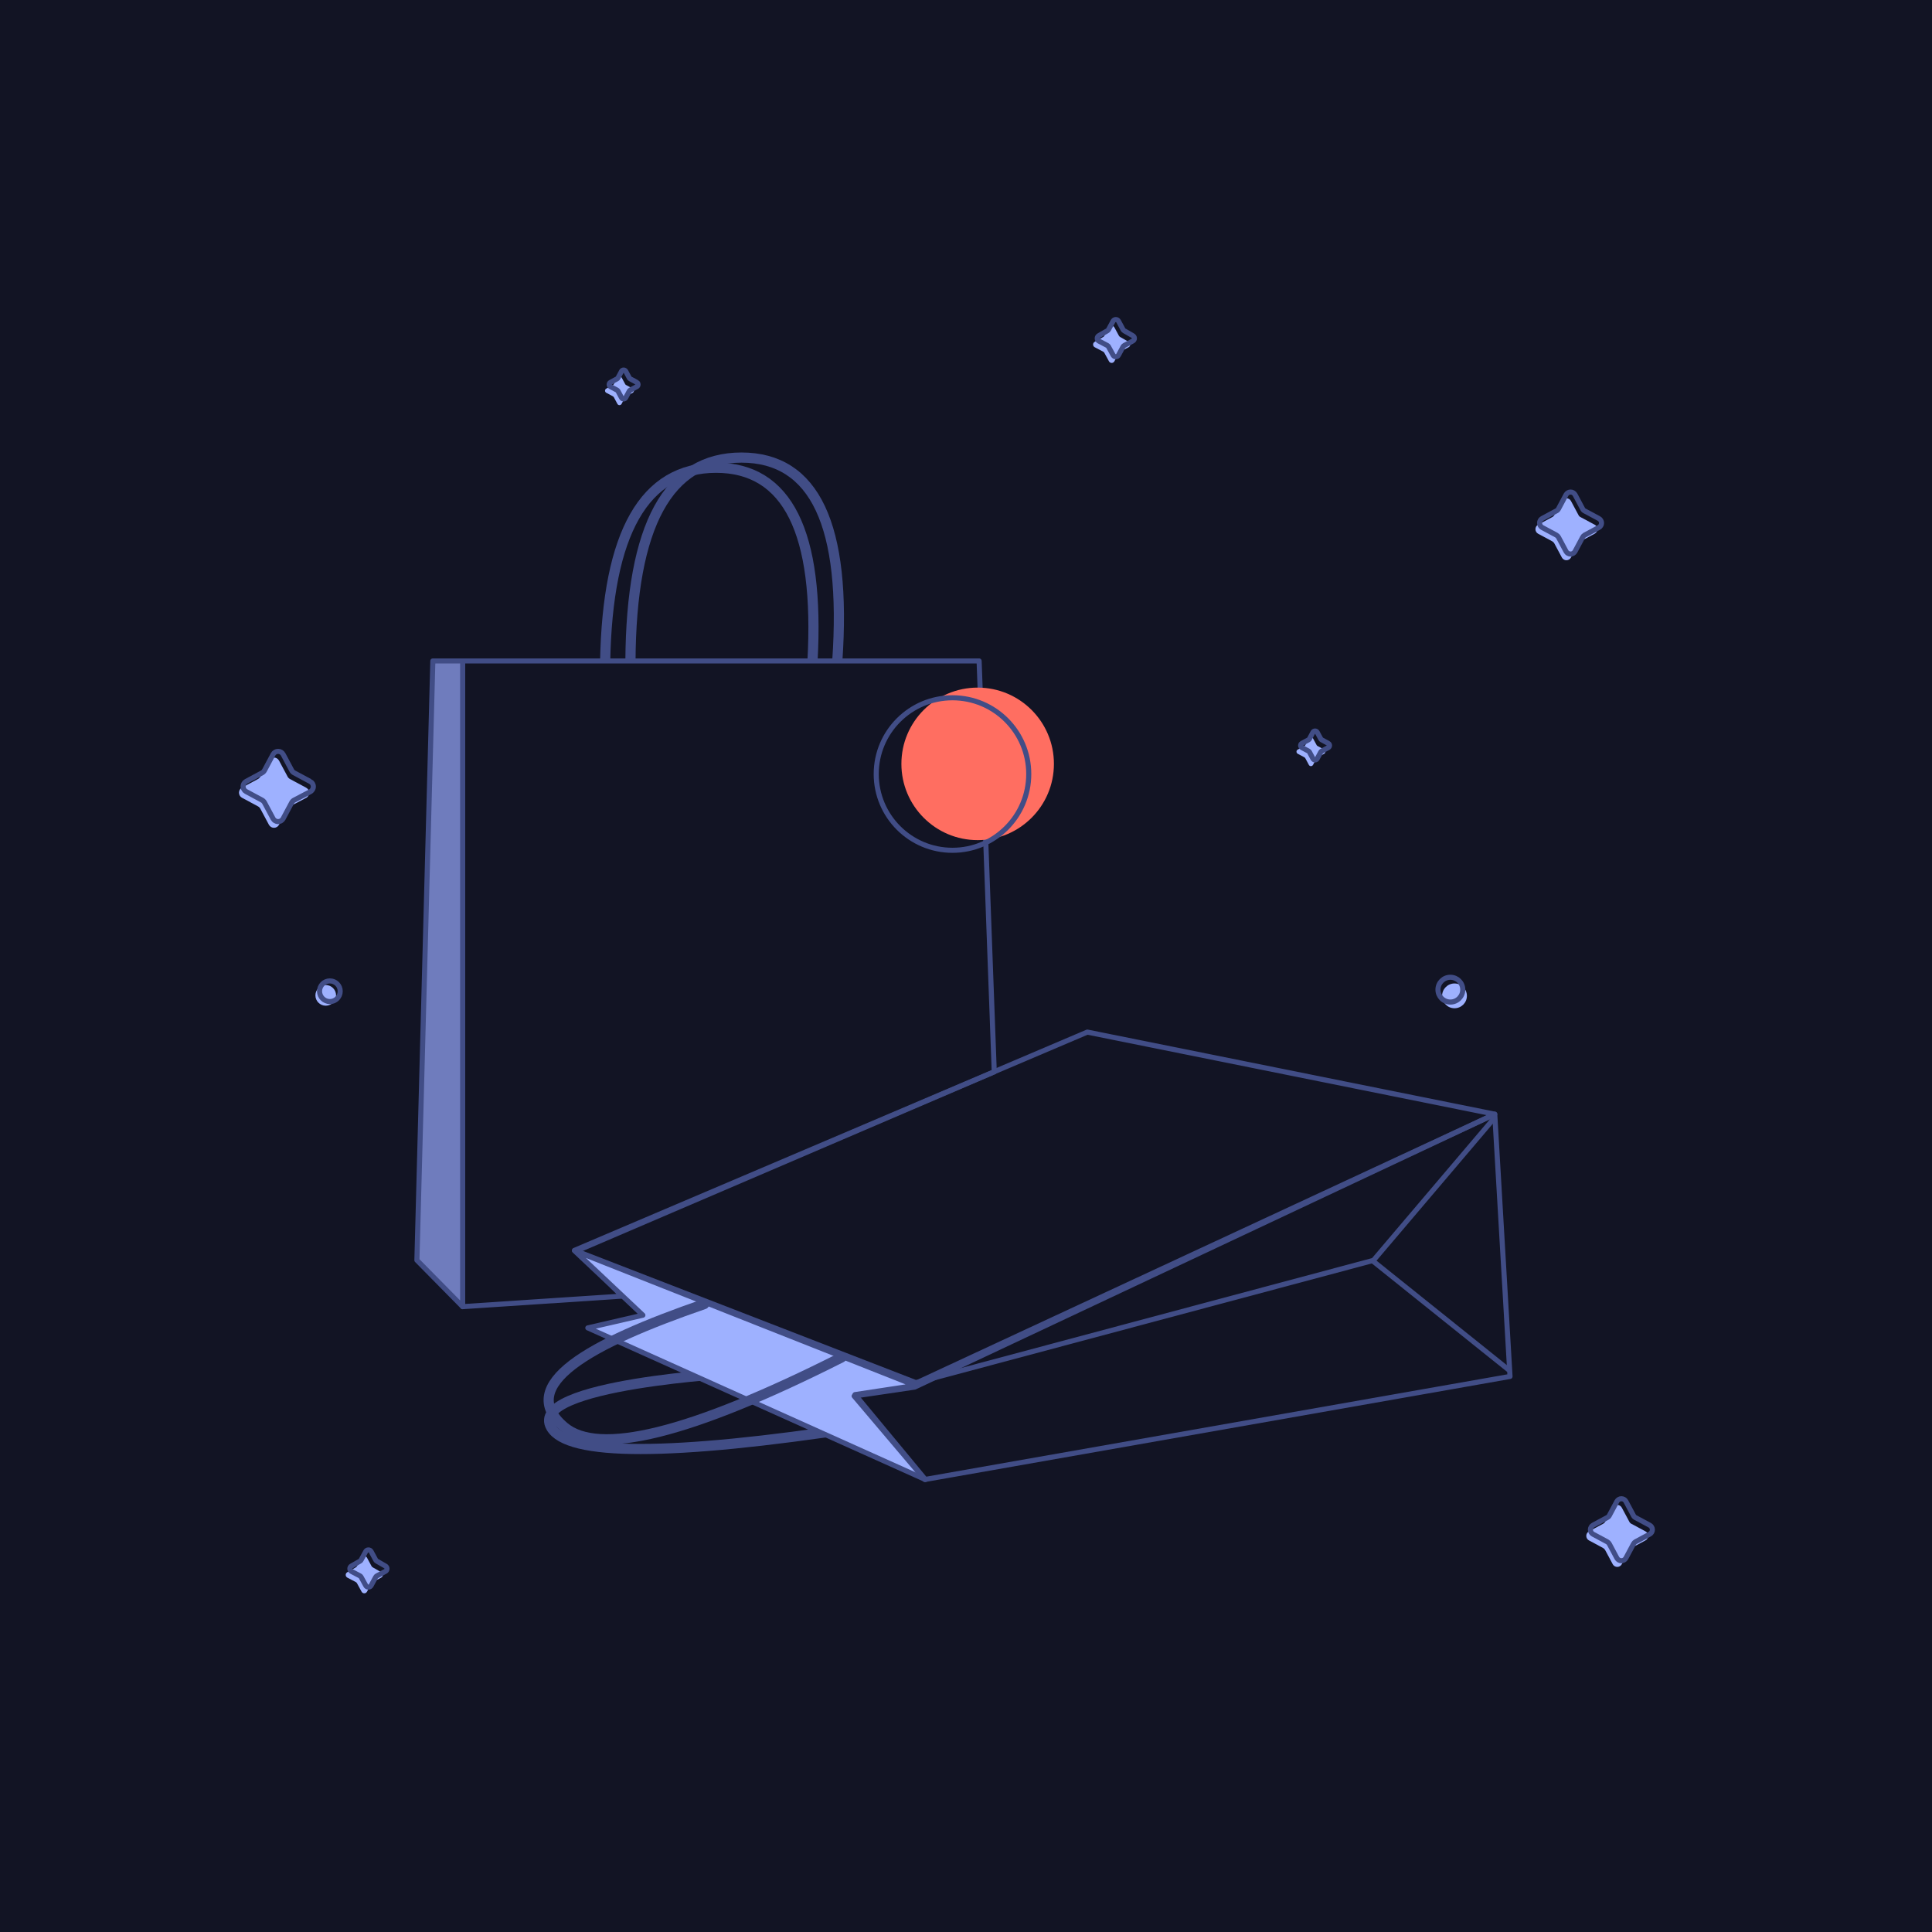 <svg xmlns="http://www.w3.org/2000/svg" width="380" height="380" viewBox="0 0 380 380" style="background:#121424">
    <g fill="none" fill-rule="evenodd">
        <g>
            <path fill="#121424" d="M0 0H380V380H0z"/>
            <g>
                <g fill-rule="nonzero" transform="translate(47 62.85) translate(235.831 129.365)">
                    <circle cx="3.251" cy="3.658" r="2.438" fill="#9EB1FF"/>
                    <circle cx="2.438" cy="2.438" r="2.438" stroke="#414D86"/>
                </g>
                <g fill-rule="nonzero">
                    <path fill="#9EB1FF" d="M4.064 2.845c0 1.122-.91 2.032-2.032 2.032C.91 4.877 0 3.967 0 2.845 0 1.723.91.813 2.032.813c1.122 0 2.032.91 2.032 2.032z" transform="translate(47 62.85) translate(15.037 130.082)"/>
                    <path stroke="#414D86" d="M4.877 2.032c0 1.122-.91 2.032-2.032 2.032-1.122 0-2.032-.91-2.032-2.032C.813.91 1.723 0 2.845 0c1.122 0 2.032.91 2.032 2.032h0z" transform="translate(47 62.85) translate(15.037 130.082)"/>
                </g>
                <g fill-rule="nonzero">
                    <path fill="#9EB1FF" d="M5.33 3.432c-.107-.058-.194-.144-.252-.25l-.89-1.654c-.107-.19-.31-.309-.531-.309-.22 0-.424.118-.532.309l-.899 1.655c-.051.107-.136.194-.241.249l-1.673.956C.119 4.495 0 4.696 0 4.914c0 .219.12.42.312.527l1.673.88c.105.055.19.142.241.248l.9 1.646c.102.196.307.32.531.32.224 0 .429-.124.532-.32l.89-1.646c.057-.105.144-.191.25-.248l1.663-.88c.199-.102.323-.305.323-.527 0-.22-.124-.424-.323-.526L5.33 3.432z" transform="translate(47 62.85) translate(20.995 242)"/>
                    <path stroke="#414D86" d="M6.142 2.212c-.106-.057-.193-.143-.251-.248L5 .309C4.895.119 4.692 0 4.47 0c-.22 0-.424.118-.532.309L3.04 1.964c-.051.106-.136.194-.242.248l-1.672.957c-.193.107-.312.308-.312.526 0 .219.12.42.312.526l1.672.88c.106.055.19.143.242.25l.9 1.645c.102.196.307.32.53.32.224 0 .43-.124.533-.32L5.89 5.35c.058-.105.145-.191.251-.248l1.663-.88c.198-.103.323-.305.323-.527 0-.22-.125-.424-.323-.526l-1.663-.957z" transform="translate(47 62.85) translate(20.995 242)"/>
                </g>
                <g fill-rule="nonzero">
                    <path fill="#9EB1FF" d="M5.33 3.432c-.107-.058-.194-.144-.252-.25l-.89-1.654c-.107-.19-.31-.309-.531-.309-.22 0-.424.118-.532.309l-.899 1.655c-.051.107-.136.194-.241.249l-1.673.956C.119 4.495 0 4.696 0 4.914c0 .219.12.42.312.527l1.673.88c.105.055.19.142.241.248l.9 1.646c.102.196.307.32.531.32.224 0 .429-.124.532-.32l.89-1.646c.057-.105.144-.191.25-.248l1.663-.88c.199-.102.323-.305.323-.527 0-.22-.124-.424-.323-.526L5.33 3.432z" transform="translate(47 62.85) translate(167.995)"/>
                    <path stroke="#414D86" d="M6.142 2.212c-.106-.057-.193-.143-.251-.248L5 .309C4.895.119 4.692 0 4.47 0c-.22 0-.424.118-.532.309L3.04 1.964c-.051.106-.136.194-.242.248l-1.672.957c-.193.107-.312.308-.312.526 0 .219.12.42.312.526l1.672.88c.106.055.19.143.242.25l.9 1.645c.102.196.307.32.53.32.224 0 .43-.124.533-.32L5.89 5.35c.058-.105.145-.191.251-.248l1.663-.88c.198-.103.323-.305.323-.527 0-.22-.125-.424-.323-.526l-1.663-.957z" transform="translate(47 62.85) translate(167.995)"/>
                </g>
                <g fill-rule="nonzero">
                    <path fill="#9EB1FF" d="M13.18 7.13l-3.147-1.69c-.197-.108-.36-.27-.466-.47L7.88 1.815c-.197-.366-.578-.595-.993-.595-.415 0-.797.229-.994.595L4.207 4.971c-.108.198-.27.36-.467.468L.593 7.131C.228 7.329 0 7.71 0 8.128c0 .416.228.799.593.997l3.147 1.692c.197.107.36.27.467.468l1.686 3.157c.197.366.579.595.994.595.415 0 .796-.229.993-.595l1.687-3.157c.107-.198.269-.361.466-.468L13.18 9.17c.39-.19.637-.585.637-1.02 0-.434-.247-.83-.637-1.02z" transform="translate(47 62.85) translate(0 84.932)"/>
                    <path stroke="#414D86" d="M13.993 5.912L10.846 4.22c-.197-.107-.36-.27-.467-.468L8.693.595C8.496.228 8.114 0 7.7 0c-.415 0-.796.228-.993.595L5.019 3.752c-.107.198-.269.36-.466.468L1.406 5.912c-.366.198-.593.58-.593.997 0 .416.227.799.593.997l3.147 1.691c.197.108.36.27.466.469l1.687 3.157c.197.366.578.594.993.594.415 0 .797-.228.994-.594l1.686-3.157c.108-.199.27-.361.467-.469l3.147-1.646c.39-.19.637-.585.637-1.02 0-.434-.247-.83-.637-1.02h0z" transform="translate(47 62.85) translate(0 84.932)"/>
                </g>
                <g fill-rule="nonzero">
                    <path fill="#9EB1FF" d="M5.45 3.65l-1.3-.701c-.085-.037-.153-.105-.19-.19l-.702-1.3c-.084-.148-.242-.24-.413-.24-.17 0-.328.092-.412.24l-.693 1.3c-.043.081-.109.147-.19.19l-1.3.702c-.153.08-.25.239-.25.412 0 .174.097.333.25.413l1.3.693c.077.048.142.113.19.19l.693 1.299c.08.154.239.25.412.25.174 0 .333-.096.413-.25l.702-1.3c.043-.08.109-.147.19-.19l1.3-.692c.148-.084.24-.242.24-.413 0-.17-.092-.328-.24-.412z" transform="translate(47 62.85) translate(208 80.932)"/>
                    <path stroke="#414D86" d="M6.262 2.432l-1.3-.702c-.084-.038-.152-.105-.19-.19L4.072.24C3.986.092 3.829 0 3.658 0c-.17 0-.328.092-.413.24l-.692 1.3c-.043.08-.109.147-.19.19l-1.3.702c-.153.08-.25.239-.25.412 0 .174.097.333.25.413l1.3.692c.077.049.142.114.19.19l.692 1.3c.08.154.24.25.413.25.174 0 .333-.096.413-.25l.702-1.3c.042-.08.108-.147.19-.19l1.299-.692c.148-.084.24-.242.24-.413 0-.17-.092-.328-.24-.412z" transform="translate(47 62.85) translate(208 80.932)"/>
                </g>
                <g fill-rule="nonzero">
                    <path fill="#9EB1FF" d="M5.45 3.65l-1.3-.701c-.085-.037-.153-.105-.19-.19l-.702-1.3c-.084-.148-.242-.24-.413-.24-.17 0-.328.092-.412.24l-.693 1.3c-.043.081-.109.147-.19.19l-1.3.702c-.153.08-.25.239-.25.412 0 .174.097.333.25.413l1.3.693c.077.048.142.113.19.19l.693 1.299c.08.154.239.25.412.25.174 0 .333-.096.413-.25l.702-1.3c.043-.08.109-.147.19-.19l1.3-.692c.148-.084.24-.242.24-.413 0-.17-.092-.328-.24-.412z" transform="translate(47 62.85) translate(72 9.932)"/>
                    <path stroke="#414D86" d="M6.262 2.432l-1.3-.702c-.084-.038-.152-.105-.19-.19L4.072.24C3.986.092 3.829 0 3.658 0c-.17 0-.328.092-.413.24l-.692 1.3c-.043.08-.109.147-.19.19l-1.3.702c-.153.08-.25.239-.25.412 0 .174.097.333.25.413l1.3.692c.077.049.142.114.19.19l.692 1.3c.08.154.24.25.413.25.174 0 .333-.096.413-.25l.702-1.3c.042-.08.108-.147.19-.19l1.299-.692c.148-.084.24-.242.24-.413 0-.17-.092-.328-.24-.412z" transform="translate(47 62.85) translate(72 9.932)"/>
                </g>
                <g fill-rule="nonzero">
                    <path fill="#9EB1FF" d="M11.651 6.419L8.868 4.925c-.174-.084-.314-.224-.398-.398L6.98 1.739c-.18-.321-.518-.52-.885-.52s-.706.199-.885.52L3.72 4.527c-.092.175-.24.315-.418.398L.519 6.42c-.32.18-.519.518-.519.886s.198.707.519.886l2.783 1.494c.176.097.32.242.417.418l1.491 2.788c.18.321.518.52.885.52s.705-.199.884-.52l1.491-2.788c.09-.175.228-.32.398-.418l2.783-1.494c.332-.17.54-.512.54-.886s-.208-.716-.54-.886z" transform="translate(47 62.85) translate(255 33.932)"/>
                    <path stroke="#414D86" d="M12.464 5.2L9.68 3.706c-.174-.084-.314-.224-.398-.398L7.793.52C7.612.199 7.274 0 6.907 0s-.706.199-.885.52L4.532 3.308c-.092.175-.238.315-.418.398L1.331 5.2c-.32.18-.518.518-.518.886s.198.707.518.886l2.783 1.494c.177.097.321.242.418.418l1.49 2.788c.18.321.519.52.886.52s.705-.199.884-.52l1.491-2.788c.09-.175.228-.32.398-.418l2.783-1.494c.332-.17.54-.512.54-.886s-.208-.716-.54-.886z" transform="translate(47 62.85) translate(255 33.932)"/>
                </g>
                <g fill-rule="nonzero">
                    <path fill="#9EB1FF" d="M11.651 6.419L8.868 4.925c-.174-.084-.314-.224-.398-.398L6.98 1.739c-.18-.321-.518-.52-.885-.52s-.706.199-.885.52L3.72 4.527c-.092.175-.24.315-.418.398L.519 6.42c-.32.18-.519.518-.519.886s.198.707.519.886l2.783 1.494c.176.097.32.242.417.418l1.491 2.788c.18.321.518.52.885.52s.705-.199.884-.52l1.491-2.788c.09-.175.228-.32.398-.418l2.783-1.494c.332-.17.54-.512.54-.886s-.208-.716-.54-.886z" transform="translate(47 62.85) translate(265 231.932)"/>
                    <path stroke="#414D86" d="M12.464 5.2L9.68 3.706c-.174-.084-.314-.224-.398-.398L7.793.52C7.612.199 7.274 0 6.907 0s-.706.199-.885.52L4.532 3.308c-.092.175-.238.315-.418.398L1.331 5.2c-.32.18-.518.518-.518.886s.198.707.518.886l2.783 1.494c.177.097.321.242.418.418l1.49 2.788c.18.321.519.52.886.52s.705-.199.884-.52l1.491-2.788c.09-.175.228-.32.398-.418l2.783-1.494c.332-.17.54-.512.54-.886s-.208-.716-.54-.886z" transform="translate(47 62.85) translate(265 231.932)"/>
                </g>
                <g stroke="#414D86" stroke-linejoin="round">
                    <path stroke-width="2" d="M42.002 40.085C42.142 13.362 49.422 0 63.843 0c14.41 0 20.69 13.34 18.842 40.022" transform="translate(47 62.85) translate(35 27.15)"/>
                    <path stroke-width="2" d="M37.023 40.263C37.48 14.754 44.753 2 58.843 2c14.052 0 20.373 12.685 18.964 38.056" transform="translate(47 62.85) translate(35 27.15)"/>
                    <path d="M9 40L110.579 40 113.557 120.82 31.5 156 40.375 164.927 9 167z" transform="translate(47 62.85) translate(35 27.15)"/>
                    <path fill="#6F7CBD" d="M3.133 40L9 40 9 167 0 157.869z" transform="translate(47 62.85) translate(35 27.15)"/>
                </g>
                <g stroke="#414D86">
                    <path stroke-width="2" d="M61.083 77.749c-37.127 5.668-57.327 5.668-60.6 0C-4.427 69.247 37.435 67 37.435 67" transform="translate(47 62.85) translate(60.917 140.15)"/>
                    <path fill="#9EB1FF" stroke-linejoin="round" d="M74.083 88L7.701 58.179 18.53 55.679 5.083 43 72.102 69.507 60.257 71.301z" transform="translate(47 62.85) translate(60.917 140.15)"/>
                    <path stroke-linecap="round" stroke-width="2" d="M57.583 64C27.577 79.15 9.755 83.367 3.029 77.65-6.65 69.424 8.028 61.272 30.583 53.5" transform="translate(47 62.85) translate(60.917 140.15)"/>
                    <path stroke-linejoin="round" d="M105.943 0L186.083 16.147 72.357 69 5.083 42.929z" transform="translate(47 62.85) translate(60.917 140.15)"/>
                    <path stroke-linejoin="round" d="M186.083 16.147L189.083 67.729 73.985 88 60.083 71.586 71.993 69.822z" transform="translate(47 62.85) translate(60.917 140.15)"/>
                    <path d="M185.913 17L162.224 44.898 72.083 69" transform="translate(47 62.85) translate(60.917 140.15)"/>
                    <path fill="#FFF" d="M162.083 45L188.857 66.46" transform="translate(47 62.85) translate(60.917 140.15)"/>
                </g>
                <g transform="translate(47 62.85) translate(125.343 72.393)">
                    <circle cx="19.95" cy="15" r="15" fill="#FF6E61"/>
                    <circle cx="15" cy="17" r="15" stroke="#414D86"/>
                </g>
            </g>
        </g>
    </g>
</svg>
